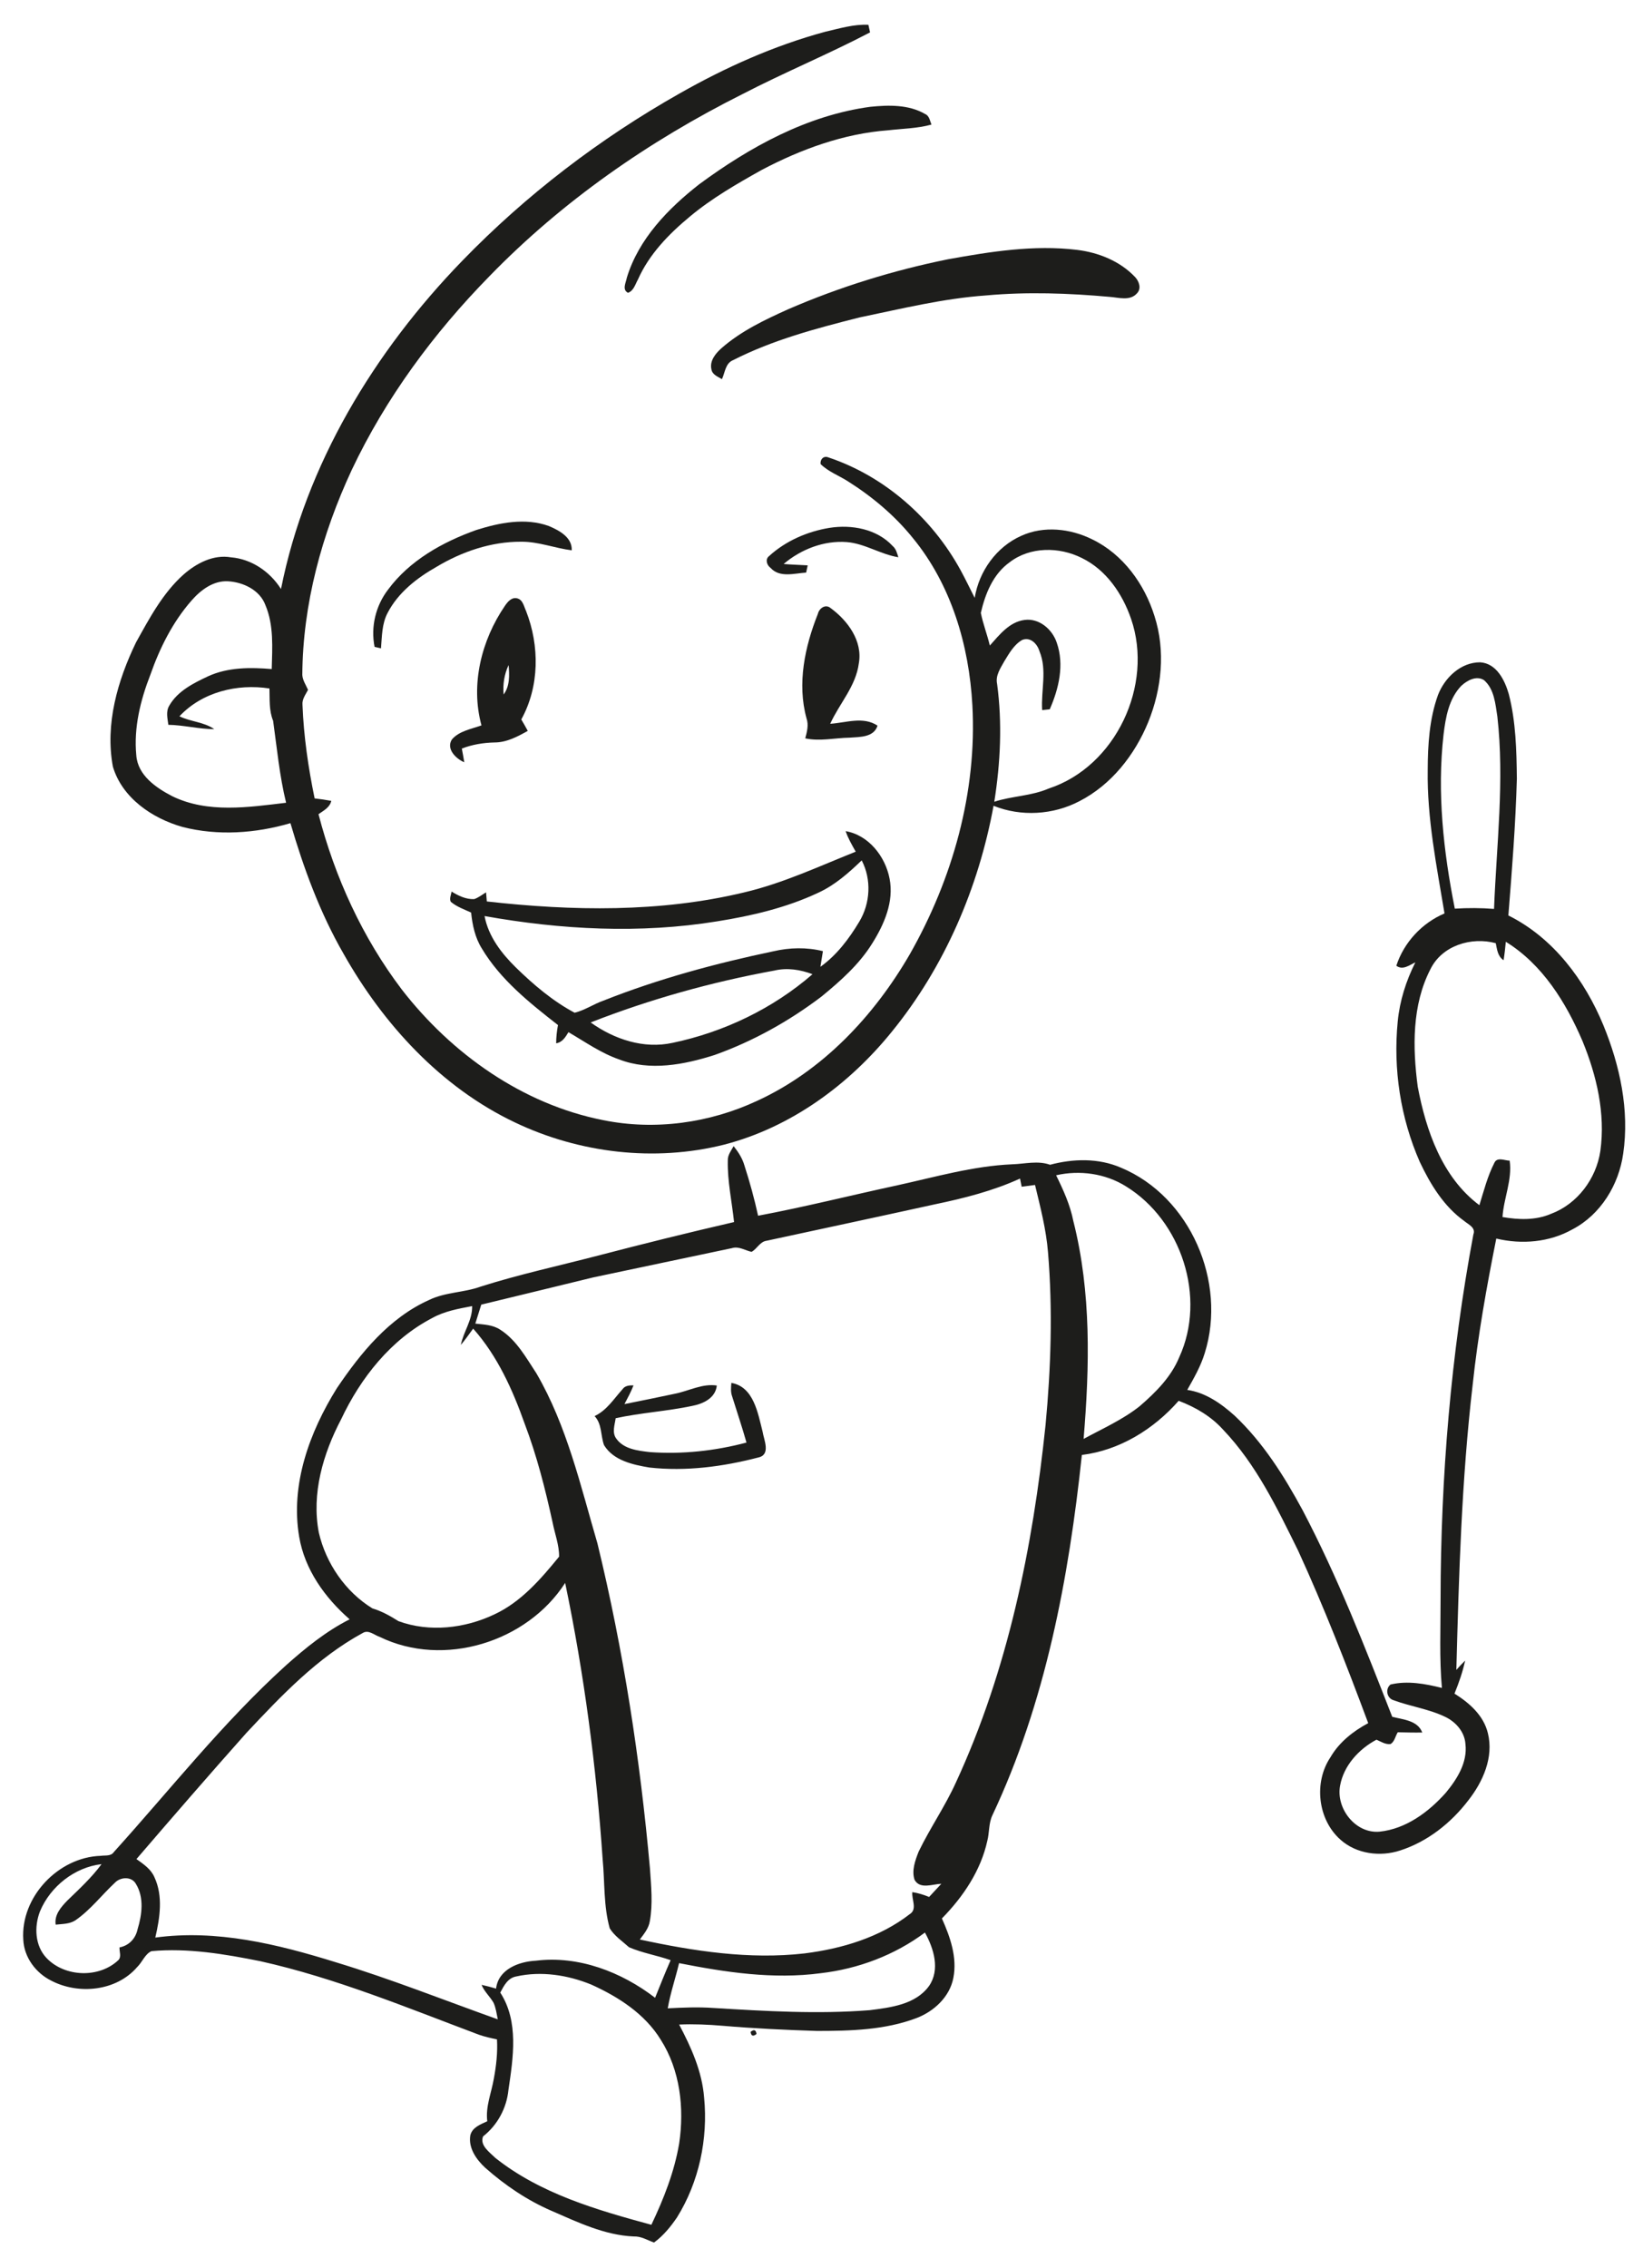 <?xml version="1.0" encoding="UTF-8" ?>
<!DOCTYPE svg PUBLIC "-//W3C//DTD SVG 1.1//EN" "http://www.w3.org/Graphics/SVG/1.1/DTD/svg11.dtd">
<svg width="555pt" height="766pt" viewBox="0 0 555 766" version="1.1" xmlns="http://www.w3.org/2000/svg">
<g id="#1d1d1bff">
<path fill="#1d1d1b" opacity="1.00" d=" M 278.78 10.72 C 283.56 9.63 288.37 8.13 293.34 8.37 C 293.48 9.01 293.76 10.30 293.90 10.94 C 279.74 18.35 264.92 24.46 250.73 31.82 C 219.24 47.60 189.88 67.99 165.31 93.30 C 146.51 112.48 130.30 134.41 118.80 158.73 C 108.73 180.39 102.26 203.99 102.12 227.97 C 102.26 229.79 103.34 231.33 104.05 232.96 C 103.23 234.56 101.99 236.11 102.18 238.03 C 102.59 248.66 104.13 259.20 106.28 269.62 C 108.16 269.84 110.03 270.10 111.90 270.45 C 111.42 272.70 109.30 273.73 107.59 274.95 C 113.12 296.25 122.44 316.66 135.77 334.22 C 152.59 355.90 176.54 372.91 203.74 378.27 C 221.20 381.81 239.63 379.27 255.74 371.76 C 277.85 361.62 295.22 343.13 307.29 322.31 C 321.77 296.87 330.08 267.49 328.46 238.11 C 327.36 217.94 321.32 197.44 308.33 181.66 C 302.22 174.08 294.66 167.74 286.44 162.55 C 283.38 160.59 279.83 159.31 277.21 156.73 C 276.96 155.14 278.22 153.80 279.82 154.46 C 298.86 160.84 314.89 175.00 324.48 192.55 C 326.16 195.63 327.67 198.79 329.25 201.91 C 330.69 192.93 336.59 184.67 344.97 180.95 C 352.58 177.47 361.62 178.49 368.96 182.15 C 379.35 187.17 386.62 197.22 389.99 208.07 C 393.76 219.75 392.43 232.61 387.86 243.87 C 383.32 254.94 375.41 265.03 364.63 270.56 C 355.78 275.20 344.90 275.87 335.62 272.11 C 330.55 299.76 319.11 326.46 301.31 348.34 C 286.79 366.31 267.15 380.72 244.59 386.55 C 221.13 392.44 195.74 389.43 173.96 379.05 C 148.95 367.18 129.44 345.86 116.00 322.00 C 108.06 308.20 102.57 293.20 98.11 277.98 C 86.34 281.43 73.56 282.33 61.61 279.25 C 51.42 276.36 41.27 269.47 38.13 258.89 C 35.46 244.53 39.71 229.83 45.94 216.95 C 50.47 208.81 54.94 200.33 61.99 194.03 C 66.33 190.22 72.07 187.18 78.03 188.21 C 85.02 188.79 91.21 193.06 94.92 198.91 C 103.32 156.77 126.44 118.72 156.11 88.11 C 177.70 65.83 202.60 46.79 229.61 31.54 C 245.12 22.73 261.54 15.39 278.78 10.72 M 340.97 189.94 C 335.44 193.92 332.79 200.57 331.32 206.98 C 332.07 210.72 333.48 214.29 334.36 218.00 C 337.60 214.39 340.96 210.01 346.11 209.35 C 351.05 208.69 355.49 212.55 356.97 217.04 C 359.58 224.47 357.67 232.55 354.60 239.53 C 353.96 239.59 352.68 239.73 352.04 239.80 C 351.60 233.18 353.79 226.29 351.12 219.90 C 350.39 217.42 348.05 214.97 345.27 216.12 C 342.50 217.72 340.90 220.64 339.27 223.28 C 337.97 225.64 336.20 228.11 336.82 230.97 C 338.59 244.19 337.95 257.60 335.87 270.75 C 341.88 268.79 348.38 268.83 354.24 266.29 C 376.91 258.86 389.77 231.32 382.07 208.98 C 379.16 200.51 373.68 192.44 365.44 188.44 C 357.81 184.60 347.89 184.55 340.97 189.94 M 64.73 202.77 C 58.36 210.01 53.98 218.79 50.80 227.84 C 47.44 236.44 45.14 245.75 46.04 255.04 C 46.51 261.82 52.72 266.05 58.21 268.89 C 70.20 274.72 83.92 272.60 96.64 271.09 C 94.42 262.00 93.55 252.65 92.26 243.41 C 90.83 239.93 91.14 236.17 91.02 232.50 C 80.15 230.81 68.29 233.69 60.62 241.89 C 64.40 243.75 68.91 243.79 72.38 246.24 C 67.17 246.22 62.08 244.86 56.87 244.77 C 56.60 242.64 55.97 240.31 57.16 238.33 C 59.98 233.36 65.38 230.69 70.36 228.35 C 77.07 225.30 84.60 225.34 91.79 225.94 C 91.97 218.73 92.54 211.16 89.66 204.36 C 87.79 199.26 82.16 196.59 77.03 196.30 C 72.08 196.02 67.83 199.23 64.73 202.77 Z" />
<path fill="#1d1d1b" opacity="1.00" d=" M 236.21 62.21 C 253.32 49.62 272.65 38.94 293.99 36.07 C 300.16 35.44 306.94 35.27 312.48 38.49 C 313.95 39.10 314.10 40.78 314.64 42.07 C 309.87 43.39 304.88 43.43 299.99 44.00 C 284.98 45.12 270.58 50.40 257.35 57.36 C 248.94 62.07 240.51 66.90 233.08 73.10 C 225.96 78.99 219.28 85.84 215.49 94.40 C 214.58 96.01 214.07 98.21 212.13 98.88 C 210.06 97.82 211.45 95.43 211.75 93.75 C 215.73 80.67 225.68 70.45 236.21 62.21 Z" />
<path fill="#1d1d1b" opacity="1.00" d=" M 320.26 87.55 C 334.58 84.97 349.23 82.62 363.81 84.38 C 371.08 85.27 378.34 88.17 383.44 93.57 C 384.77 94.99 385.64 97.44 384.09 99.03 C 381.75 101.74 377.88 100.47 374.83 100.25 C 360.96 99.01 346.96 98.50 333.08 99.77 C 318.58 100.79 304.44 104.28 290.26 107.22 C 275.73 110.90 261.06 114.78 247.64 121.62 C 245.01 122.67 244.93 125.80 243.87 128.04 C 242.47 127.20 240.60 126.54 240.31 124.70 C 239.67 121.89 241.68 119.40 243.64 117.65 C 250.27 111.81 258.35 107.98 266.34 104.39 C 283.65 96.90 301.77 91.29 320.26 87.55 Z" />
<path fill="#1d1d1b" opacity="1.00" d=" M 160.90 178.98 C 168.70 176.52 177.41 174.76 185.35 177.62 C 188.83 179.09 193.33 181.44 193.13 185.84 C 187.38 185.12 181.88 182.88 176.03 182.94 C 165.93 182.89 156.02 186.28 147.42 191.44 C 140.82 195.18 134.50 200.11 130.94 206.96 C 128.98 210.64 129.03 214.90 128.70 218.95 C 128.16 218.83 127.07 218.57 126.53 218.45 C 125.19 211.67 126.89 204.58 131.08 199.12 C 138.37 189.25 149.54 183.03 160.90 178.98 Z" />
<path fill="#1d1d1b" opacity="1.00" d=" M 259.76 187.82 C 265.39 182.67 272.69 179.49 280.17 178.26 C 287.69 177.07 296.19 178.61 301.55 184.39 C 302.69 185.35 303.02 186.83 303.46 188.18 C 297.44 187.22 292.17 183.55 286.03 183.06 C 278.32 182.47 270.54 185.50 264.71 190.46 C 267.42 190.69 270.13 190.75 272.84 190.92 C 272.71 191.53 272.45 192.75 272.31 193.36 C 268.32 193.61 263.35 195.21 260.27 191.75 C 259.03 190.88 258.41 188.87 259.76 187.82 Z" />
<path fill="#1d1d1b" opacity="1.00" d=" M 170.57 204.57 C 171.51 203.19 172.89 201.54 174.78 202.08 C 176.66 202.60 176.97 204.81 177.70 206.33 C 182.29 218.06 182.27 231.79 176.09 242.96 C 176.84 244.23 177.58 245.51 178.28 246.82 C 174.82 248.76 171.11 250.74 167.03 250.73 C 163.26 250.82 159.51 251.43 156.00 252.79 C 156.29 254.33 156.59 255.87 156.83 257.42 C 154.02 256.24 150.60 252.90 152.66 249.70 C 155.16 246.82 159.20 246.21 162.64 244.96 C 158.87 231.17 162.62 216.18 170.57 204.57 M 170.12 234.54 C 172.26 231.67 172.08 227.97 171.81 224.59 C 170.33 227.69 169.82 231.14 170.12 234.54 Z" />
<path fill="#1d1d1b" opacity="1.00" d=" M 276.28 207.29 C 276.70 205.45 278.81 203.90 280.53 205.31 C 286.33 209.54 291.46 216.44 290.11 224.01 C 289.12 231.73 283.55 237.57 280.44 244.42 C 285.74 244.10 291.57 241.82 296.43 245.05 C 295.17 249.07 290.42 248.84 287.02 249.11 C 282.02 249.18 276.98 250.42 272.01 249.34 C 272.60 247.13 273.22 244.83 272.44 242.59 C 269.21 230.83 271.87 218.37 276.28 207.29 Z" />
<path fill="#1d1d1b" opacity="1.00" d=" M 485.75 234.70 C 488.01 228.85 493.43 223.64 500.00 223.66 C 505.52 224.02 508.32 229.70 509.66 234.38 C 512.06 243.70 512.29 253.42 512.39 263.00 C 511.96 278.41 510.75 293.78 509.52 309.15 C 524.67 316.68 535.32 330.93 541.65 346.30 C 547.21 359.91 550.47 374.89 548.31 389.59 C 546.84 400.09 540.72 410.17 531.17 415.15 C 523.39 419.53 514.05 420.32 505.44 418.26 C 502.16 434.65 499.21 451.12 497.45 467.75 C 493.73 499.67 492.80 531.82 491.95 563.92 C 492.91 562.84 493.88 561.78 494.92 560.78 C 494.09 564.60 492.80 568.31 491.32 571.93 C 496.34 575.06 501.19 579.32 502.61 585.33 C 504.61 593.45 500.93 601.71 495.97 608.01 C 490.14 615.64 482.19 621.93 472.98 624.90 C 466.22 627.13 458.18 626.09 452.78 621.24 C 445.11 614.42 443.73 601.89 449.43 593.41 C 452.37 588.34 457.08 584.63 462.18 581.90 C 454.85 562.25 447.24 542.68 438.48 523.60 C 431.40 509.26 424.35 494.53 413.19 482.83 C 409.13 478.30 403.79 475.18 398.15 473.05 C 389.73 482.63 378.26 489.75 365.45 491.34 C 361.03 533.01 353.18 574.98 335.18 613.11 C 333.95 615.78 334.24 618.80 333.52 621.61 C 331.31 631.71 325.34 640.56 318.17 647.86 C 320.97 654.10 323.40 661.02 322.04 667.94 C 320.81 674.35 315.50 679.25 309.57 681.51 C 298.89 685.55 287.27 685.84 275.99 685.85 C 265.32 685.51 254.66 685.00 244.03 684.10 C 239.17 683.69 234.29 683.47 229.41 683.69 C 233.49 691.40 237.15 699.51 237.85 708.34 C 239.21 722.28 236.13 736.85 228.71 748.78 C 226.55 751.97 224.06 755.01 220.93 757.30 C 218.67 756.50 216.57 755.14 214.08 755.25 C 204.24 754.83 195.22 750.47 186.34 746.61 C 178.12 743.06 170.62 737.99 163.93 732.07 C 160.93 729.31 158.15 725.39 158.87 721.11 C 159.52 718.39 162.35 717.40 164.60 716.35 C 163.97 711.41 165.99 706.78 166.81 702.00 C 167.63 697.62 168.13 693.16 167.88 688.70 C 165.84 688.27 163.80 687.82 161.83 687.14 C 137.50 678.00 113.35 667.96 87.91 662.29 C 75.84 659.87 63.49 657.78 51.15 658.90 C 48.94 659.91 48.06 662.64 46.31 664.30 C 39.29 672.44 26.49 673.70 17.24 668.83 C 12.06 666.23 8.14 660.96 7.87 655.08 C 6.87 640.64 19.71 627.15 34.03 626.71 C 35.55 626.48 37.46 626.92 38.45 625.44 C 57.57 604.27 75.30 581.71 96.48 562.50 C 103.13 556.56 110.12 550.88 118.11 546.84 C 109.76 539.56 102.91 530.03 101.05 518.91 C 98.07 501.29 104.57 483.58 113.79 468.80 C 121.87 456.83 131.50 445.01 144.99 438.98 C 150.47 436.32 156.75 436.54 162.41 434.47 C 175.43 430.34 188.79 427.46 202.00 424.02 C 217.27 420.03 232.58 416.24 247.96 412.69 C 247.24 405.78 245.70 398.93 245.85 391.94 C 245.76 390.09 246.97 388.58 247.82 387.05 C 249.37 389.01 250.77 391.13 251.46 393.56 C 253.26 399.14 254.83 404.82 256.08 410.55 C 271.86 407.59 287.45 403.65 303.15 400.27 C 315.98 397.46 328.74 393.75 341.94 393.18 C 346.22 393.05 350.55 391.86 354.71 393.34 C 362.56 391.25 371.07 391.04 378.65 394.32 C 402.11 404.09 414.48 432.96 406.96 456.94 C 405.62 461.35 403.31 465.37 401.05 469.37 C 407.21 470.26 412.47 473.95 417.00 478.02 C 426.63 487.08 433.76 498.43 440.02 509.99 C 451.82 532.47 461.07 556.14 470.29 579.76 C 473.93 580.71 478.89 580.95 480.43 585.07 C 477.67 585.12 474.91 585.04 472.16 584.99 C 471.34 586.27 471.11 588.12 469.74 588.96 C 467.99 589.18 466.49 588.15 464.97 587.49 C 459.01 590.66 453.91 596.22 452.68 603.00 C 451.22 610.71 457.89 619.29 466.01 618.55 C 474.91 617.63 482.59 611.93 488.39 605.41 C 492.18 600.83 495.76 595.18 495.02 588.97 C 494.77 584.91 491.81 581.53 488.27 579.82 C 482.73 577.13 476.53 576.30 470.79 574.18 C 468.47 573.55 467.83 570.35 469.71 568.86 C 475.47 567.49 481.43 568.61 487.07 570.01 C 486.18 560.03 486.64 550.01 486.62 540.01 C 486.68 498.74 490.10 457.45 497.70 416.88 C 498.59 414.54 496.03 413.53 494.61 412.33 C 487.70 407.38 483.17 399.93 479.60 392.38 C 473.08 377.56 470.56 361.01 472.15 344.92 C 472.82 337.96 474.97 331.22 478.10 324.99 C 476.07 325.92 473.87 327.75 471.67 326.13 C 474.26 318.23 480.31 311.72 487.95 308.46 C 485.29 292.43 482.02 276.34 482.28 260.01 C 482.31 251.48 482.83 242.78 485.75 234.70 M 493.62 231.60 C 489.42 235.96 488.33 242.23 487.63 248.02 C 485.39 267.67 487.59 287.53 491.43 306.85 C 495.84 306.58 500.27 306.58 504.68 306.94 C 505.52 285.30 508.25 263.58 505.80 241.96 C 505.12 237.69 504.78 232.70 501.28 229.67 C 498.70 228.05 495.58 229.78 493.62 231.60 M 483.21 327.27 C 476.93 339.39 477.16 353.79 478.91 367.00 C 481.71 381.82 487.18 397.64 499.73 406.99 C 501.23 402.16 502.48 397.19 504.80 392.67 C 505.75 390.61 508.29 391.94 509.96 391.95 C 510.89 398.42 507.95 404.59 507.54 410.99 C 512.97 411.93 518.73 412.14 523.91 409.92 C 532.87 406.57 539.22 398.03 540.60 388.66 C 542.34 376.02 539.35 363.21 534.55 351.54 C 528.97 338.50 521.00 325.64 508.66 318.04 C 508.46 320.11 508.24 322.19 507.91 324.26 C 505.90 322.98 505.71 320.61 505.26 318.51 C 497.02 316.29 487.14 319.28 483.21 327.27 M 356.75 396.89 C 359.20 401.85 361.50 406.93 362.58 412.39 C 368.66 436.39 368.07 461.43 366.04 485.92 C 372.44 482.43 379.21 479.45 384.96 474.89 C 390.36 470.24 395.60 465.02 398.35 458.32 C 407.60 438.17 399.09 412.16 380.36 400.64 C 373.41 396.27 364.71 395.08 356.75 396.89 M 315.75 406.71 C 296.84 410.87 277.89 414.91 258.96 419.00 C 256.69 419.30 255.75 421.73 253.87 422.75 C 251.68 422.27 249.58 420.78 247.27 421.49 C 231.65 424.82 216.00 428.04 200.38 431.38 C 187.78 434.48 175.17 437.50 162.57 440.57 C 161.90 442.71 161.22 444.84 160.56 446.98 C 163.41 447.30 166.46 447.37 168.94 449.01 C 174.48 452.53 177.70 458.47 181.21 463.80 C 191.52 481.52 196.10 501.71 201.81 521.20 C 210.59 557.26 216.24 594.03 219.55 630.98 C 219.95 636.90 220.57 642.93 219.50 648.82 C 219.12 651.20 217.53 653.09 216.13 654.97 C 234.36 658.90 253.14 661.80 271.80 659.66 C 284.43 658.07 297.20 654.26 307.38 646.35 C 309.93 644.71 307.89 641.38 308.18 638.97 C 310.13 639.26 312.02 639.85 313.85 640.60 C 315.22 639.11 316.61 637.63 317.98 636.15 C 315.03 636.24 310.79 638.13 308.94 634.82 C 307.89 631.66 309.16 628.24 310.32 625.28 C 314.17 617.32 319.25 610.01 322.90 601.95 C 340.45 564.00 348.88 522.54 353.19 481.16 C 355.01 461.83 355.63 442.33 354.02 422.96 C 353.40 415.21 351.44 407.69 349.63 400.16 C 348.12 400.34 346.62 400.55 345.12 400.76 C 344.98 400.07 344.70 398.69 344.56 398.00 C 335.40 402.19 325.58 404.66 315.75 406.71 M 146.03 445.08 C 132.08 452.33 121.85 465.25 115.24 479.28 C 109.13 490.90 105.17 504.41 107.70 517.56 C 110.11 527.96 116.67 537.53 125.79 543.15 C 128.97 544.10 131.81 545.70 134.60 547.46 C 145.11 551.31 157.09 549.91 167.08 545.14 C 176.07 540.93 182.71 533.22 188.86 525.68 C 188.91 521.73 187.40 517.95 186.66 514.11 C 184.19 502.84 181.35 491.62 177.25 480.83 C 173.16 469.31 168.04 457.89 159.83 448.67 C 158.47 450.53 157.16 452.43 155.67 454.18 C 156.57 449.68 159.59 445.80 159.49 441.07 C 154.89 441.95 150.17 442.77 146.03 445.08 M 128.30 552.79 C 126.44 552.19 124.49 550.23 122.51 551.47 C 107.18 559.81 95.03 572.62 83.22 585.22 C 70.70 599.28 58.37 613.52 46.09 627.81 C 48.42 629.47 50.97 631.16 52.15 633.90 C 55.16 640.32 54.00 647.67 52.46 654.32 C 73.12 651.49 93.75 656.53 113.37 662.63 C 131.91 668.25 149.92 675.42 168.15 681.93 C 167.76 680.04 167.51 678.10 166.73 676.34 C 165.51 674.22 163.59 672.57 162.67 670.28 C 164.31 670.63 165.95 671.07 167.57 671.55 C 168.34 665.02 175.24 662.43 180.97 662.13 C 195.45 660.34 209.92 665.92 221.29 674.65 C 223.00 670.40 224.69 666.14 226.54 661.95 C 221.91 660.31 216.99 659.54 212.48 657.58 C 210.24 655.55 207.58 653.80 205.97 651.21 C 203.85 643.66 204.32 635.71 203.58 627.97 C 201.44 596.60 197.33 565.33 190.91 534.55 C 178.05 554.55 149.89 563.29 128.30 552.79 M 13.52 645.43 C 11.51 650.58 11.76 657.09 15.75 661.25 C 21.90 667.68 33.42 668.09 39.93 661.98 C 41.13 660.86 40.28 659.05 40.37 657.64 C 43.55 657.03 45.79 654.69 46.46 651.55 C 47.97 646.60 48.75 640.75 45.88 636.14 C 44.42 633.60 40.67 633.83 38.82 635.79 C 34.35 639.96 30.58 644.95 25.51 648.46 C 23.54 649.78 21.07 649.69 18.81 649.95 C 18.29 646.63 20.64 643.98 22.77 641.79 C 26.80 637.88 30.96 634.06 34.30 629.52 C 25.22 630.57 17.03 637.04 13.52 645.43 M 277.22 666.35 C 261.21 668.48 245.10 666.05 229.39 662.95 C 228.18 668.05 226.46 673.03 225.56 678.21 C 230.71 677.94 235.87 677.72 241.02 678.09 C 258.60 679.16 276.25 680.22 293.84 678.83 C 300.93 677.92 309.25 676.94 313.80 670.70 C 317.65 665.17 315.43 657.99 312.44 652.62 C 302.20 660.25 289.88 664.89 277.22 666.35 M 174.37 667.45 C 171.52 667.95 170.21 670.60 168.99 672.90 C 175.33 682.66 173.34 694.94 171.75 705.78 C 171.13 711.92 168.04 717.66 163.18 721.46 C 161.96 724.48 165.43 726.84 167.32 728.72 C 182.53 740.80 201.58 746.30 220.03 751.31 C 224.20 742.55 227.82 733.39 229.43 723.78 C 231.19 711.90 229.75 699.08 223.19 688.80 C 217.84 680.08 208.89 674.33 199.75 670.20 C 191.81 666.95 182.80 665.55 174.37 667.45 Z" />
<path fill="#1d1d1b" opacity="1.00" d=" M 285.66 280.68 C 293.42 282.00 299.07 289.25 300.49 296.70 C 302.03 304.48 298.68 312.15 294.62 318.61 C 290.22 325.70 283.91 331.27 277.52 336.52 C 266.54 344.85 254.35 351.65 241.36 356.28 C 231.07 359.55 219.56 361.79 209.15 357.77 C 202.97 355.63 197.62 351.82 192.02 348.56 C 191.02 350.23 189.97 351.98 187.87 352.32 C 187.87 350.25 188.11 348.19 188.48 346.16 C 178.90 338.67 169.08 330.88 162.75 320.29 C 160.47 316.65 159.58 312.39 159.14 308.17 C 156.79 307.09 154.27 306.22 152.27 304.53 C 151.73 303.41 152.39 302.20 152.54 301.08 C 154.84 302.50 157.40 303.74 160.18 303.63 C 161.65 303.13 162.87 302.13 164.19 301.34 C 164.28 302.36 164.36 303.39 164.45 304.42 C 193.32 307.66 222.97 308.19 251.39 301.36 C 264.46 298.29 276.65 292.56 289.06 287.61 C 287.80 285.36 286.48 283.13 285.66 280.68 M 276.40 301.48 C 265.64 306.54 253.94 309.28 242.24 311.14 C 216.20 315.38 189.55 313.97 163.68 309.35 C 164.98 316.23 169.39 321.94 174.27 326.73 C 180.25 332.56 186.71 338.06 194.10 342.00 C 197.55 341.17 200.53 339.06 203.87 337.90 C 222.41 330.55 241.75 325.34 261.25 321.25 C 266.74 319.97 272.48 319.84 277.98 321.20 C 277.72 322.97 277.39 324.72 277.13 326.49 C 282.64 322.56 286.83 316.99 290.28 311.22 C 294.00 305.01 294.44 297.02 291.08 290.55 C 286.66 294.79 282.02 298.91 276.40 301.48 M 261.62 327.75 C 240.44 331.62 219.57 337.43 199.52 345.28 C 207.47 350.97 217.45 354.32 227.24 352.16 C 244.53 348.53 261.10 340.59 274.46 328.99 C 270.39 327.44 265.92 326.74 261.62 327.75 Z" />
<path fill="#1d1d1b" opacity="1.00" d=" M 247.05 467.00 C 254.61 468.32 256.00 477.22 257.59 483.41 C 258.04 486.26 260.46 491.25 256.16 492.19 C 244.21 495.30 231.68 496.95 219.35 495.58 C 213.75 494.63 207.20 493.23 204.03 488.00 C 202.86 484.74 203.39 480.92 200.85 478.21 C 204.95 476.29 207.32 472.43 210.24 469.19 C 211.09 467.91 212.61 467.80 214.00 467.84 C 213.14 470.02 212.04 472.09 210.94 474.16 C 216.60 473.04 222.26 471.87 227.90 470.68 C 232.66 469.76 237.16 467.15 242.14 467.89 C 241.68 472.16 237.52 474.07 233.79 474.78 C 225.25 476.58 216.50 477.08 207.97 478.93 C 207.67 481.17 206.66 483.76 208.17 485.81 C 210.71 489.39 215.45 489.89 219.46 490.37 C 230.43 491.17 241.54 489.97 252.16 487.15 C 250.69 481.92 248.93 476.78 247.33 471.60 C 246.77 470.11 246.93 468.53 247.05 467.00 Z" />
<path fill="#1d1d1b" opacity="1.00" d=" M 253.55 686.16 C 254.70 685.23 255.36 685.47 255.54 686.88 C 254.39 687.80 253.73 687.56 253.55 686.16 Z" />
</g>
</svg>
